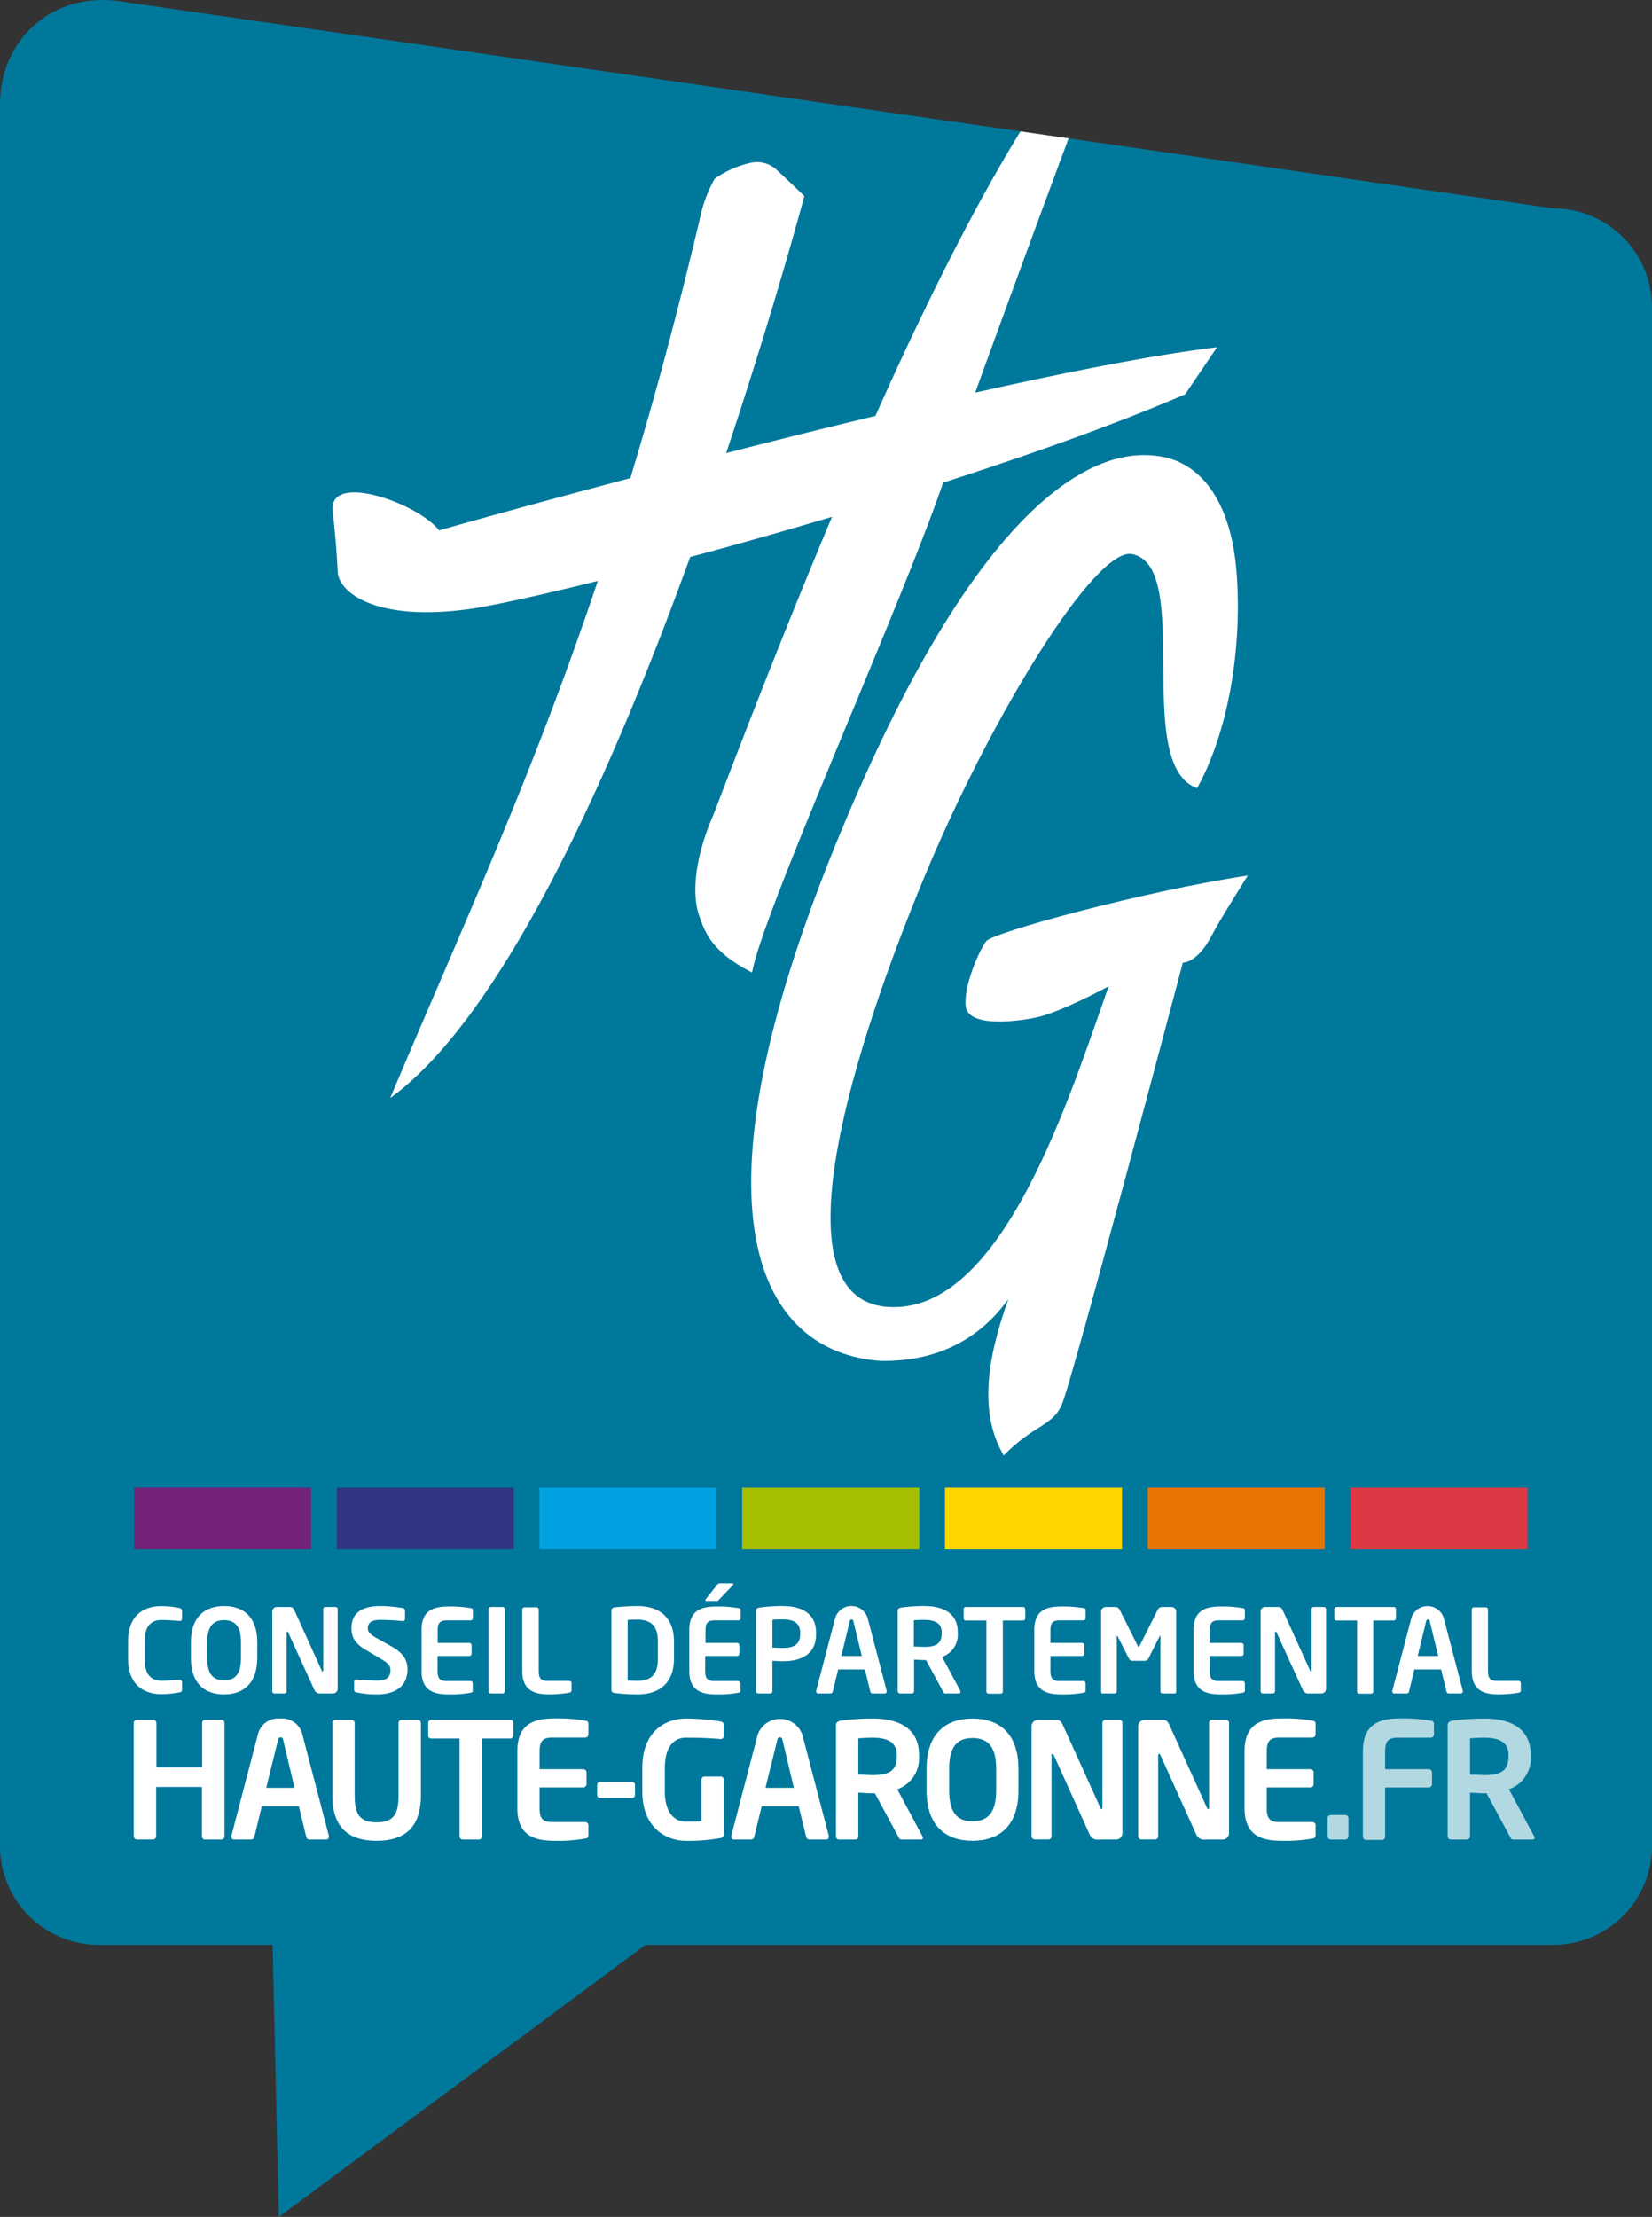 <svg id="Calque_1" data-name="Calque 1" xmlns="http://www.w3.org/2000/svg" xmlns:xlink="http://www.w3.org/1999/xlink" viewBox="0 0 279.5 374.96"><rect x="0" y="0" width="279.5" height="374.96" fill="#333333" stroke="none"/><defs><style>.cls-1{fill:none;}.cls-2{fill:#00789b;}.cls-3{fill:#fff;}.cls-4{fill:#722278;}.cls-5{fill:#313483;}.cls-6{fill:#00a2e2;}.cls-7{fill:#a5bf00;}.cls-8{fill:#ffd600;}.cls-9{fill:#e77400;}.cls-10{fill:#db3943;}.cls-11{fill:#b2d8e2;}.cls-12{clip-path:url(#clip-path);}</style><clipPath id="clip-path" transform="translate(-2.09 -4.76)"><path class="cls-1" d="M281.59,317a16.71,16.71,0,0,1-16.71,16.71H18.81A16.72,16.72,0,0,1,2.09,317V22.46c0-11.17,9-19,20-17.52L264.88,40a16.73,16.73,0,0,1,16.71,16.73Z"/></clipPath></defs><title>Logo-CD31</title><path class="cls-2" d="M281.59,317a16.71,16.71,0,0,1-16.71,16.71H18.81A16.72,16.72,0,0,1,2.09,317V22.46c0-11.17,9-19,20-17.52L264.88,40a16.73,16.73,0,0,1,16.71,16.73Z" transform="translate(-2.09 -4.76)"/><polygon class="cls-2" points="45.99 323.07 47.18 374.96 115.57 324.24 45.99 323.07"/><path class="cls-3" d="M204.62,138.07c4.91-8.77,7.68-22.6,6.71-36.16S204.38,83,198.67,82s-26.78-2.62-54.13,63S130.8,233.46,151,234.93c5.79.14,15.08-1.19,21.7-10.47-3.81,10.61-4.89,19.47-.79,26.48,4.94-5.1,8.09-4.93,9.75-8.41s20.55-74.94,20.55-74.94c2-.16,3.82-2.48,5-4.8s6-9.95,6-9.95c-17.57,2.66-43.1,9.62-44.26,11.11s-3.81,7.46-3.48,10.94,7.63,2.82,11.78,2,12.42-5.31,12.42-5.31c-6.46,18.08-17.9,55.71-37.46,54.22s-5-45.6,6.3-72.78,28.92-55.83,35.14-54.54C204.06,100.62,193.61,134.11,204.62,138.07Z" transform="translate(-2.09 -4.76)"/><path class="cls-3" d="M32.45,291a15.83,15.83,0,0,1-3.12.31c-2.36,0-5.57-1.16-5.57-6v-2.89c0-4.95,3.21-6,5.57-6a15,15,0,0,1,3.12.31c.25.08.43.18.43.46v1.32a.36.36,0,0,1-.39.41h0c-.69-.06-2-.16-3.08-.16-1.65,0-2.85.89-2.85,3.69v2.89c0,2.74,1.2,3.69,2.85,3.69,1.05,0,2.39-.1,3.08-.16h0a.36.36,0,0,1,.39.41v1.32C32.88,290.86,32.7,291,32.45,291Z" transform="translate(-2.09 -4.76)"/><path class="cls-3" d="M40,291.35c-3.25,0-5.61-1.81-5.61-6.15v-2.66c0-4.33,2.36-6.14,5.61-6.14s5.62,1.81,5.62,6.14v2.66C45.59,289.54,43.22,291.35,40,291.35Zm2.86-8.81c0-2.6-.93-3.76-2.86-3.76s-2.85,1.16-2.85,3.76v2.66c0,2.6.92,3.77,2.85,3.77s2.86-1.17,2.86-3.77Z" transform="translate(-2.09 -4.76)"/><path class="cls-3" d="M58.43,291.19h-2a1.06,1.06,0,0,1-1.2-.71l-4.37-9.59c-.06-.12-.12-.16-.18-.16s-.1,0-.1.16v9.91a.37.37,0,0,1-.37.39H48.54a.39.39,0,0,1-.39-.39V277.34a.78.78,0,0,1,.79-.78h2.12c.42,0,.63.11.87.63l4.59,10.12c0,.1.1.16.16.16s.1-.06.1-.18V276.93a.35.35,0,0,1,.37-.37h1.69a.36.36,0,0,1,.38.37V290.4A.79.79,0,0,1,58.43,291.19Z" transform="translate(-2.09 -4.76)"/><path class="cls-3" d="M65.86,291.35a15.53,15.53,0,0,1-3.49-.35.43.43,0,0,1-.37-.4v-1.42a.38.38,0,0,1,.37-.37h0c.79.1,2.76.2,3.49.2,1.75,0,2.28-.63,2.28-1.78,0-.77-.37-1.16-1.67-1.93l-2.6-1.55c-1.83-1.09-2.32-2.23-2.32-3.61,0-2.17,1.26-3.74,4.92-3.74a22.86,22.86,0,0,1,3.78.35.41.41,0,0,1,.36.38v1.45a.34.34,0,0,1-.34.36h0c-1.3-.12-2.6-.2-3.88-.2-1.46,0-2.07.51-2.07,1.4,0,.65.34,1.05,1.62,1.75l2.36,1.32c2.17,1.21,2.74,2.47,2.74,4C71,289.22,69.8,291.35,65.86,291.35Z" transform="translate(-2.09 -4.76)"/><path class="cls-3" d="M81.7,291.07a18.3,18.3,0,0,1-3.74.28c-2.56,0-4.55-.69-4.55-4v-6.87c0-3.35,2-4,4.55-4a19.52,19.52,0,0,1,3.74.27c.3,0,.39.14.39.42v1.26a.38.38,0,0,1-.39.39h-4c-1.14,0-1.56.4-1.56,1.7v2.12h5.34a.4.4,0,0,1,.4.4v1.42a.4.4,0,0,1-.4.39H76.12v2.54c0,1.3.42,1.7,1.56,1.7h4a.38.38,0,0,1,.39.39v1.26C82.09,290.94,82,291,81.7,291.07Z" transform="translate(-2.09 -4.76)"/><path class="cls-3" d="M87.1,291.19H85.15a.39.39,0,0,1-.4-.39V276.93a.38.38,0,0,1,.4-.37H87.1a.37.37,0,0,1,.39.37V290.8A.39.39,0,0,1,87.1,291.19Z" transform="translate(-2.09 -4.76)"/><path class="cls-3" d="M98.35,291.07a21.11,21.11,0,0,1-3.35.28c-2.56,0-4.55-.69-4.55-4V277a.38.38,0,0,1,.39-.39h2a.39.39,0,0,1,.4.39v10.36c0,1.3.39,1.7,1.53,1.7h3.63a.39.39,0,0,1,.39.39v1.26C98.74,290.94,98.64,291,98.35,291.07Z" transform="translate(-2.09 -4.76)"/><path class="cls-3" d="M109.93,291.35a32.85,32.85,0,0,1-3.88-.24.53.53,0,0,1-.51-.61V277.25a.54.54,0,0,1,.51-.62,35.7,35.7,0,0,1,3.88-.23c3.94,0,6.19,2.13,6.19,6v2.89C116.12,289.22,113.87,291.35,109.93,291.35Zm3.47-8.92c0-3-1.5-3.73-3.47-3.73-.73,0-1.24,0-1.65.06V289c.41,0,.92.05,1.65.05,2,0,3.47-.76,3.47-3.72Z" transform="translate(-2.09 -4.76)"/><path class="cls-3" d="M127,291.07a18.3,18.3,0,0,1-3.74.28c-2.56,0-4.55-.69-4.55-4v-6.87c0-3.35,2-4,4.55-4a19.52,19.52,0,0,1,3.74.27c.3,0,.4.14.4.42v1.26a.39.39,0,0,1-.4.39h-4c-1.14,0-1.55.4-1.55,1.7v2.12h5.34a.4.4,0,0,1,.39.4v1.42a.4.4,0,0,1-.39.39H121.4v2.54c0,1.3.41,1.7,1.55,1.7h4a.39.39,0,0,1,.4.39v1.26C127.37,290.94,127.27,291,127,291.07Zm-.9-18.22-2.33,2.44a.52.52,0,0,1-.47.26h-1.69c-.12,0-.18-.06-.18-.14a.26.26,0,0,1,.08-.19l1.87-2.37c.18-.21.25-.29.51-.29h2.07c.14,0,.22.06.22.14A.24.24,0,0,1,126.07,272.85Z" transform="translate(-2.09 -4.76)"/><path class="cls-3" d="M134.52,285.74c-.51,0-1.3-.06-1.75-.08v5.14a.38.38,0,0,1-.38.39h-2a.39.39,0,0,1-.39-.39V277.25c0-.4.23-.54.63-.6a28.06,28.06,0,0,1,3.86-.25c3,0,5.67,1.06,5.67,4.55v.18C140.19,284.61,137.55,285.74,134.52,285.74Zm2.95-4.79c0-1.66-1-2.29-2.95-2.29-.41,0-1.4,0-1.75.08v4.69c.31,0,1.41.06,1.75.06,2.13,0,2.95-.79,2.95-2.36Z" transform="translate(-2.09 -4.76)"/><path class="cls-3" d="M151.8,291.19h-2.09a.41.41,0,0,1-.38-.33l-.9-3.74H143.9l-.91,3.74a.41.41,0,0,1-.37.33h-2.09a.34.34,0,0,1-.36-.33.87.87,0,0,0,0-.1l3.23-12.35a2.87,2.87,0,0,1,5.48,0l3.23,12.35a.87.87,0,0,0,0,.1A.34.34,0,0,1,151.8,291.19ZM146.48,279c-.06-.24-.12-.32-.32-.32s-.25.08-.31.32l-1.42,5.85h3.47Z" transform="translate(-2.09 -4.76)"/><path class="cls-3" d="M164.41,291.19H162c-.21,0-.29-.19-.39-.39l-2.84-5.26h-.27c-.52,0-1.3-.06-1.76-.08v5.34a.37.37,0,0,1-.37.39h-2a.39.39,0,0,1-.4-.39V277.25c0-.4.24-.54.63-.6a28.33,28.33,0,0,1,3.87-.25c3,0,5.67,1.08,5.67,4.45V281a4,4,0,0,1-2.66,4l3.09,5.75a.27.27,0,0,1,0,.16A.22.22,0,0,1,164.41,291.19Zm-3-10.34c0-1.48-1-2.11-2.95-2.11-.42,0-1.4,0-1.76.08v4.43c.32,0,1.42.06,1.76.06,2,0,2.95-.55,2.95-2.28Z" transform="translate(-2.09 -4.76)"/><path class="cls-3" d="M175.2,278.84h-3.44v12a.39.39,0,0,1-.4.39h-2a.38.38,0,0,1-.39-.39v-12h-3.45a.36.36,0,0,1-.39-.35v-1.56a.37.37,0,0,1,.39-.37h9.63a.38.38,0,0,1,.4.37v1.56A.37.37,0,0,1,175.2,278.84Z" transform="translate(-2.09 -4.76)"/><path class="cls-3" d="M185.37,291.07a18.3,18.3,0,0,1-3.74.28c-2.56,0-4.55-.69-4.55-4v-6.87c0-3.35,2-4,4.55-4a19.52,19.52,0,0,1,3.74.27c.3,0,.39.14.39.42v1.26a.38.38,0,0,1-.39.39h-4c-1.14,0-1.56.4-1.56,1.7v2.12h5.34a.4.4,0,0,1,.4.4v1.42a.4.4,0,0,1-.4.39h-5.34v2.54c0,1.3.42,1.7,1.56,1.7h4a.38.38,0,0,1,.39.39v1.26C185.76,290.94,185.67,291,185.37,291.07Z" transform="translate(-2.09 -4.76)"/><path class="cls-3" d="M200.74,291.19h-2a.37.37,0,0,1-.32-.39v-9.16c0-.14,0-.2-.06-.2s-.06.06-.1.12l-1.89,3.76a.71.71,0,0,1-.63.34h-2a.72.72,0,0,1-.63-.34l-1.91-3.76c0-.06-.08-.12-.1-.12s-.06.06-.06.2v9.16a.36.36,0,0,1-.31.39h-2a.3.3,0,0,1-.34-.29V277.34a.79.79,0,0,1,.79-.78h1.62a.83.83,0,0,1,.73.47l3,6c.1.17.14.27.22.27s.12-.1.21-.27l3-6a.82.82,0,0,1,.73-.47h1.61a.78.78,0,0,1,.79.78V290.9A.3.3,0,0,1,200.74,291.19Z" transform="translate(-2.09 -4.76)"/><path class="cls-3" d="M212.32,291.07a18.3,18.3,0,0,1-3.74.28c-2.56,0-4.55-.69-4.55-4v-6.87c0-3.35,2-4,4.55-4a19.52,19.52,0,0,1,3.74.27c.3,0,.39.14.39.42v1.26a.38.38,0,0,1-.39.39h-4c-1.14,0-1.55.4-1.55,1.7v2.12h5.33a.4.4,0,0,1,.4.4v1.42a.4.4,0,0,1-.4.39h-5.33v2.54c0,1.3.41,1.7,1.55,1.7h4a.38.38,0,0,1,.39.39v1.26C212.71,290.94,212.62,291,212.32,291.07Z" transform="translate(-2.09 -4.76)"/><path class="cls-3" d="M225.66,291.19h-2a1.06,1.06,0,0,1-1.2-.71l-4.38-9.59c-.05-.12-.11-.16-.17-.16s-.1,0-.1.16v9.91a.38.38,0,0,1-.38.39h-1.67a.38.38,0,0,1-.39-.39V277.34a.78.78,0,0,1,.78-.78h2.13c.42,0,.63.11.87.63l4.59,10.12c0,.1.1.16.16.16s.09-.06.09-.18V276.93a.36.36,0,0,1,.38-.37h1.69a.36.36,0,0,1,.38.37V290.4A.79.79,0,0,1,225.66,291.19Z" transform="translate(-2.09 -4.76)"/><path class="cls-3" d="M237.87,278.84h-3.44v12a.39.39,0,0,1-.4.39h-1.95a.39.39,0,0,1-.39-.39v-12h-3.45a.36.36,0,0,1-.39-.35v-1.56a.37.37,0,0,1,.39-.37h9.63a.38.38,0,0,1,.4.37v1.56A.37.37,0,0,1,237.87,278.84Z" transform="translate(-2.09 -4.76)"/><path class="cls-3" d="M249.28,291.19h-2.09a.41.41,0,0,1-.37-.33l-.91-3.74h-4.53l-.9,3.74a.41.41,0,0,1-.38.33H238a.34.34,0,0,1-.35-.33.87.87,0,0,0,0-.1l3.23-12.35a2.87,2.87,0,0,1,5.47,0l3.24,12.35a.87.87,0,0,0,0,.1A.34.34,0,0,1,249.28,291.19ZM244,279c-.06-.24-.12-.32-.31-.32s-.26.08-.32.32l-1.42,5.85h3.47Z" transform="translate(-2.09 -4.76)"/><path class="cls-3" d="M259,291.07a21,21,0,0,1-3.34.28c-2.57,0-4.56-.69-4.56-4V277a.39.39,0,0,1,.4-.39h1.95a.38.38,0,0,1,.39.39v10.36c0,1.3.4,1.7,1.54,1.7H259a.39.39,0,0,1,.4.39v1.26C259.39,290.94,259.29,291,259,291.07Z" transform="translate(-2.09 -4.76)"/><path class="cls-3" d="M39.49,315.9h-2.7a.55.55,0,0,1-.54-.55V307H28.51v8.34a.55.55,0,0,1-.55.55h-2.7a.55.55,0,0,1-.54-.55V296.17a.52.52,0,0,1,.54-.52H28a.53.53,0,0,1,.55.52v7.52h7.74v-7.52a.52.52,0,0,1,.54-.52h2.7a.52.52,0,0,1,.54.52v19.18A.55.55,0,0,1,39.49,315.9Z" transform="translate(-2.09 -4.76)"/><path class="cls-3" d="M57.31,315.9H54.42a.59.59,0,0,1-.52-.47l-1.25-5.17H46.38l-1.25,5.17a.58.58,0,0,1-.52.47H41.72a.47.47,0,0,1-.49-.47.86.86,0,0,0,0-.13l4.47-17.09a3.5,3.5,0,0,1,3.79-2.78,3.5,3.5,0,0,1,3.78,2.78l4.47,17.09a.86.86,0,0,0,0,.13A.47.47,0,0,1,57.31,315.9ZM50,299.05c-.08-.32-.16-.43-.43-.43s-.36.11-.44.43l-2,8.1h4.79Z" transform="translate(-2.09 -4.76)"/><path class="cls-3" d="M65.81,316.11c-4.39,0-7.49-1.9-7.49-7.71V296.17a.52.52,0,0,1,.54-.52h2.7a.52.52,0,0,1,.54.52V308.4c0,3.11.77,4.58,3.71,4.58s3.71-1.47,3.71-4.58V296.17a.52.52,0,0,1,.54-.52h2.7a.52.52,0,0,1,.54.52V308.4C73.3,314.21,70.2,316.11,65.81,316.11Z" transform="translate(-2.09 -4.76)"/><path class="cls-3" d="M88.4,298.81H83.63v16.54a.55.55,0,0,1-.54.55h-2.7a.55.55,0,0,1-.55-.55V298.81H75.07a.5.5,0,0,1-.54-.49v-2.15a.52.52,0,0,1,.54-.52H88.4a.53.53,0,0,1,.55.52v2.15A.51.51,0,0,1,88.4,298.81Z" transform="translate(-2.09 -4.76)"/><path class="cls-3" d="M101.1,315.73a25.48,25.48,0,0,1-5.18.38c-3.54,0-6.3-.95-6.3-5.58V301c0-4.64,2.76-5.59,6.3-5.59a26.32,26.32,0,0,1,5.18.38c.41.06.54.19.54.57v1.75a.54.54,0,0,1-.54.54H95.54c-1.58,0-2.16.55-2.16,2.35V304h7.39a.55.55,0,0,1,.55.54v2a.55.55,0,0,1-.55.54H93.38v3.52c0,1.8.58,2.34,2.16,2.34h5.56a.55.55,0,0,1,.54.55v1.74C101.64,315.54,101.51,315.68,101.1,315.73Z" transform="translate(-2.09 -4.76)"/><path class="cls-3" d="M109,308.87h-5.34a.5.5,0,0,1-.54-.49v-1.72a.52.52,0,0,1,.54-.52H109a.5.5,0,0,1,.52.52v1.72A.49.49,0,0,1,109,308.87Z" transform="translate(-2.09 -4.76)"/><path class="cls-3" d="M124,315.65a30.12,30.12,0,0,1-5.94.46c-2.94,0-7.3-1.93-7.3-8.36v-3.93c0-6.45,4.14-8.39,7.38-8.39a36.34,36.34,0,0,1,5.86.49c.35.08.52.22.52.57v1.83c0,.38-.11.57-.55.57h-.08c-1.25-.11-3.13-.22-5.75-.22-1.82,0-3.57,1.28-3.57,5.15v3.93c0,3.87,1.88,5.12,3.49,5.12,1,0,1.85,0,2.7-.08v-7a.53.53,0,0,1,.52-.55H124a.55.55,0,0,1,.55.55V315A.61.61,0,0,1,124,315.65Z" transform="translate(-2.09 -4.76)"/><path class="cls-3" d="M141.83,315.9H139a.57.57,0,0,1-.52-.47l-1.26-5.17h-6.26l-1.26,5.17a.57.57,0,0,1-.52.47h-2.88a.47.47,0,0,1-.5-.47.86.86,0,0,0,0-.13l4.47-17.09a4,4,0,0,1,7.58,0l4.47,17.09a1.23,1.23,0,0,0,0,.13A.46.46,0,0,1,141.83,315.9Zm-7.35-16.85c-.09-.32-.17-.43-.44-.43s-.35.11-.44.43l-2,8.1h4.8Z" transform="translate(-2.09 -4.76)"/><path class="cls-3" d="M157.91,315.9h-3.32c-.3,0-.41-.28-.55-.55l-3.92-7.27h-.38c-.71,0-1.8-.09-2.43-.11v7.38a.53.53,0,0,1-.52.55h-2.72a.55.55,0,0,1-.55-.55V296.6c0-.54.33-.73.87-.82a38.64,38.64,0,0,1,5.35-.35c4.19,0,7.84,1.5,7.84,6.16v.24a5.52,5.52,0,0,1-3.68,5.56l4.28,8a.35.35,0,0,1,.06.22A.3.3,0,0,1,157.91,315.9Zm-4.09-14.31c0-2-1.36-2.92-4.08-2.92-.58,0-1.94.06-2.43.11v6.13c.44,0,2,.09,2.43.09,2.8,0,4.08-.77,4.08-3.17Z" transform="translate(-2.09 -4.76)"/><path class="cls-3" d="M166.63,316.11c-4.5,0-7.77-2.5-7.77-8.5v-3.68c0-6,3.27-8.5,7.77-8.5s7.77,2.51,7.77,8.5v3.68C174.4,313.61,171.13,316.11,166.63,316.11Zm4-12.18c0-3.59-1.28-5.2-4-5.2s-3.95,1.61-3.95,5.2v3.68c0,3.6,1.28,5.21,3.95,5.21s4-1.61,4-5.21Z" transform="translate(-2.09 -4.76)"/><path class="cls-3" d="M190.8,315.9h-2.75a1.47,1.47,0,0,1-1.67-1l-6-13.28c-.08-.16-.16-.21-.24-.21s-.14.05-.14.21v13.71a.52.52,0,0,1-.51.55h-2.32a.55.55,0,0,1-.55-.55V296.74a1.09,1.09,0,0,1,1.09-1.09h3c.57,0,.87.16,1.2.87l6.35,14c.05.13.13.22.21.22s.14-.09.14-.25V296.17a.5.5,0,0,1,.52-.52h2.34a.5.5,0,0,1,.52.52v18.64A1.09,1.09,0,0,1,190.8,315.9Z" transform="translate(-2.09 -4.76)"/><path class="cls-3" d="M208.84,315.9h-2.76a1.47,1.47,0,0,1-1.66-1l-6-13.28c-.08-.16-.16-.21-.24-.21s-.14.05-.14.21v13.71a.53.53,0,0,1-.52.55h-2.31a.55.55,0,0,1-.55-.55V296.74a1.09,1.09,0,0,1,1.09-1.09h3c.57,0,.87.16,1.19.87l6.35,14c.06.13.14.22.22.22s.14-.09.14-.25V296.17a.5.5,0,0,1,.52-.52h2.34a.5.5,0,0,1,.52.52v18.64A1.09,1.09,0,0,1,208.84,315.9Z" transform="translate(-2.09 -4.76)"/><path class="cls-3" d="M224.12,315.73a25.35,25.35,0,0,1-5.17.38c-3.55,0-6.3-.95-6.3-5.58V301c0-4.64,2.75-5.59,6.3-5.59a26.17,26.17,0,0,1,5.17.38c.41.06.55.19.55.57v1.75a.55.55,0,0,1-.55.54h-5.56c-1.58,0-2.15.55-2.15,2.35V304h7.39a.54.54,0,0,1,.54.54v2a.54.54,0,0,1-.54.54h-7.39v3.52c0,1.8.57,2.34,2.15,2.34h5.56a.55.55,0,0,1,.55.55v1.74C224.67,315.54,224.53,315.68,224.12,315.73Z" transform="translate(-2.09 -4.76)"/><rect class="cls-4" x="22.67" y="251.61" width="29.95" height="10.43"/><rect class="cls-5" x="56.97" y="251.61" width="29.95" height="10.43"/><rect class="cls-6" x="91.27" y="251.61" width="29.95" height="10.44"/><rect class="cls-7" x="125.57" y="251.61" width="29.95" height="10.44"/><rect class="cls-8" x="159.88" y="251.61" width="29.95" height="10.44"/><rect class="cls-9" x="194.18" y="251.61" width="29.95" height="10.44"/><rect class="cls-10" x="228.48" y="251.61" width="29.95" height="10.44"/><path class="cls-11" d="M229.68,315.9h-2.42a.55.55,0,0,1-.55-.55v-3.08a.53.53,0,0,1,.55-.52h2.42a.53.53,0,0,1,.55.52v3.08A.55.55,0,0,1,229.68,315.9Z" transform="translate(-2.09 -4.76)"/><path class="cls-11" d="M244.15,298.67h-5.56c-1.58,0-2.15.55-2.15,2.35V304h7.38a.55.55,0,0,1,.55.54v2a.55.55,0,0,1-.55.54h-7.38v8.34a.55.55,0,0,1-.55.55h-2.67a.55.55,0,0,1-.54-.55V301c0-4.64,2.75-5.59,6.29-5.59a26.22,26.22,0,0,1,5.18.38c.41.06.55.19.55.57v1.75A.55.55,0,0,1,244.15,298.67Z" transform="translate(-2.09 -4.76)"/><path class="cls-11" d="M261.4,315.9h-3.32c-.3,0-.41-.28-.55-.55l-3.92-7.27h-.39c-.7,0-1.79-.09-2.42-.11v7.38a.53.53,0,0,1-.52.55h-2.72a.55.55,0,0,1-.55-.55V296.6c0-.54.33-.73.87-.82a38.49,38.49,0,0,1,5.34-.35c4.2,0,7.85,1.5,7.85,6.16v.24a5.52,5.52,0,0,1-3.68,5.56l4.28,8a.35.35,0,0,1,.06.22A.3.3,0,0,1,261.4,315.9Zm-4.09-14.31c0-2-1.36-2.92-4.09-2.92-.57,0-1.93.06-2.42.11v6.13c.43,0,2,.09,2.42.09,2.81,0,4.09-.77,4.09-3.17Z" transform="translate(-2.09 -4.76)"/><g class="cls-12"><path class="cls-3" d="M208,63.49c-10.81,1.32-25.39,4.19-40.92,7.68,8.29-22.83,18.8-51.28,20.06-54.11,1.62-3.64,2-7.29,1.3-9.11-12.66,14.2-25.94,39.59-38.24,67.16-8.59,2.06-17.16,4.2-25.26,6.29,5.89-17.62,10.48-33.31,13.24-43.48,0,0-3.13-3-4.64-4.39A4.9,4.9,0,0,0,129,32.32,17,17,0,0,0,123,35a23.37,23.37,0,0,0-2.48,6.63c-3.87,16.41-7.8,30.9-11.78,44-18.88,5-32.36,8.84-32.36,8.84-3.61-4.63-18.7-9.94-18-3.31s.66,7.46.86,10.42c.21,3.34,6.42,8.45,22.51,6.16,3.88-.57,11.58-2.26,21.48-4.72C92,136.5,80.29,161.56,68.11,190.48c18.94-13.73,37.21-54.16,50.75-91.51,7.53-2,15.66-4.32,24-6.79-7.29,17.31-14.09,34.74-20,50.22-3.48,7.95-3.64,13.92-2.48,17.24,1,2.89,2.15,6.13,8.95,9.61,1.83-10.11,23.66-58.56,31.48-80.45.27-.77.56-1.58.86-2.41,14.88-4.79,29.33-9.93,40.94-14.94Z" transform="translate(-2.09 -4.76)"/></g></svg>